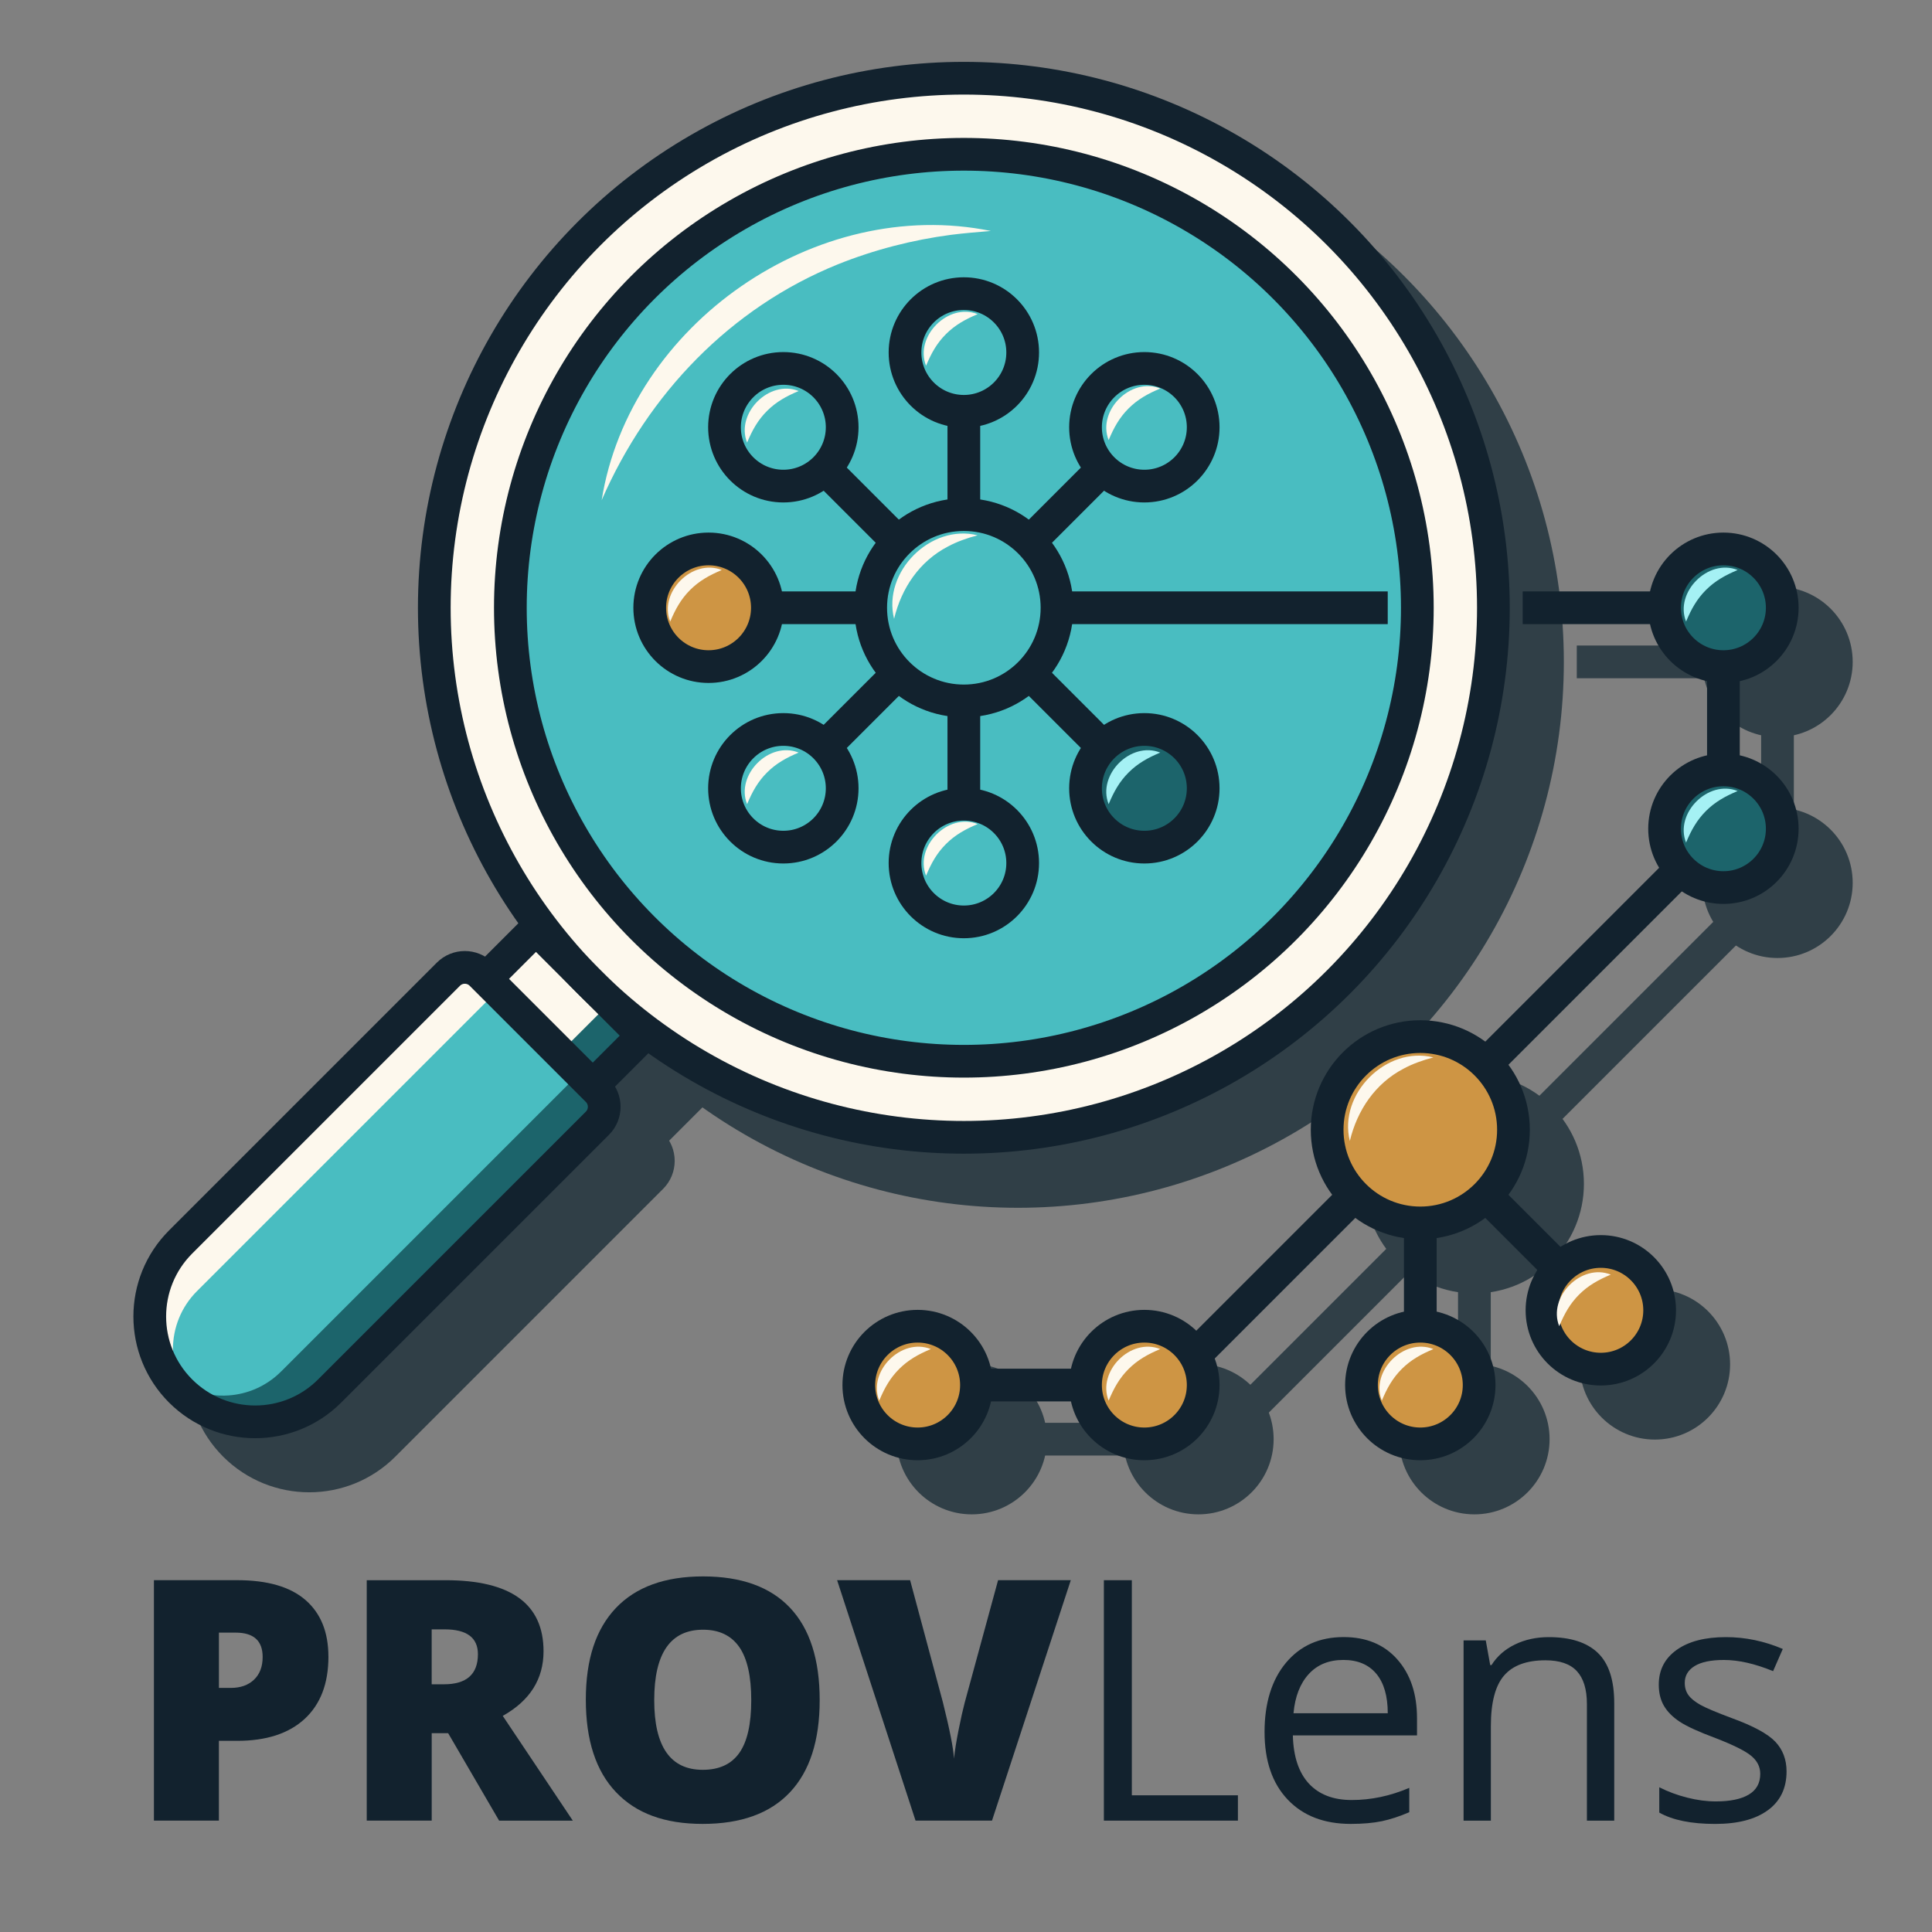 <?xml version="1.0" encoding="UTF-8"?>
<svg id="Ebene_1" xmlns="http://www.w3.org/2000/svg" viewBox="0 0 708.66 708.66">
  <rect x="0" y="0" width="708.66" height="708.66" fill="#808080" stroke="none"/>
  <defs>
    <style>
      .cls-1 {
        fill: #a5f1f4;
      }

      .cls-2 {
        fill: #ce9544;
      }

      .cls-2, .cls-3, .cls-4, .cls-5, .cls-6, .cls-7, .cls-8 {
        stroke-miterlimit: 10;
        stroke-width: 12px;
      }

      .cls-2, .cls-3, .cls-4, .cls-7, .cls-8 {
        stroke: #12222e;
      }

      .cls-9, .cls-8 {
        fill: #49bdc1;
      }

      .cls-10, .cls-6 {
        fill: #303f47;
      }

      .cls-11, .cls-3 {
        fill: #fdf8ed;
      }

      .cls-12, .cls-7 {
        fill: #1c646b;
      }

      .cls-4, .cls-5 {
        fill: none;
      }

      .cls-5, .cls-6 {
        stroke: #303f47;
      }

      .cls-13 {
        fill: #12222e;
      }
    </style>
  </defs>
  <g>
    <g>
      <rect class="cls-10" x="213.35" y="361.8" width="26.57" height="55.44" transform="translate(-209.05 274.34) rotate(-45)"/>
      <circle class="cls-6" cx="373.38" cy="242.78" r="194.24"/>
      <circle class="cls-6" cx="373.38" cy="242.78" r="166.34"/>
      <circle class="cls-6" cx="373.38" cy="242.78" r="34.17"/>
      <circle class="cls-6" cx="373.38" cy="149.14" r="21.58"/>
      <path class="cls-10" d="M240.53,203.33c10.32-64.56,78.69-111.85,142.76-98.76-4.89.41-9.76.8-14.59,1.41-14.25,1.88-28.23,5.49-41.52,10.82-39.42,15.96-69.67,47.52-86.65,86.52h0Z"/>
      <line class="cls-6" x1="373.38" y1="170.72" x2="373.38" y2="208.61"/>
      <circle class="cls-6" cx="439.59" cy="176.56" r="21.58"/>
      <line class="cls-6" x1="424.34" y1="191.82" x2="397.54" y2="218.61"/>
      <line class="cls-6" x1="528.86" y1="242.78" x2="407.55" y2="242.78"/>
      <circle class="cls-6" cx="651.99" cy="242.78" r="21.58"/>
      <line class="cls-6" x1="630.41" y1="242.78" x2="578.37" y2="242.78"/>
      <circle class="cls-6" cx="439.59" cy="308.99" r="21.58"/>
      <line class="cls-6" x1="424.34" y1="293.73" x2="397.54" y2="266.94"/>
      <circle class="cls-6" cx="373.38" cy="336.42" r="21.58"/>
      <line class="cls-6" x1="373.38" y1="314.84" x2="373.38" y2="276.95"/>
      <line class="cls-6" x1="651.59" y1="323.47" x2="454.49" y2="520.57"/>
      <circle class="cls-6" cx="607.02" cy="500.46" r="21.58"/>
      <line class="cls-6" x1="591.76" y1="485.2" x2="564.97" y2="458.41"/>
      <circle class="cls-6" cx="540.81" cy="527.89" r="21.58"/>
      <line class="cls-6" x1="540.81" y1="506.31" x2="540.81" y2="468.42"/>
      <circle class="cls-6" cx="651.99" cy="323.82" r="21.58"/>
      <line class="cls-6" x1="651.99" y1="302.25" x2="651.99" y2="264.36"/>
      <circle class="cls-6" cx="307.17" cy="308.99" r="21.58"/>
      <line class="cls-6" x1="322.43" y1="293.73" x2="349.22" y2="266.94"/>
      <circle class="cls-6" cx="439.59" cy="527.89" r="21.58"/>
      <circle class="cls-6" cx="279.74" cy="242.78" r="21.58"/>
      <line class="cls-6" x1="301.32" y1="242.78" x2="339.21" y2="242.78"/>
      <circle class="cls-6" cx="356.44" cy="527.89" r="21.58"/>
      <line class="cls-6" x1="378.01" y1="527.89" x2="415.9" y2="527.89"/>
      <circle class="cls-6" cx="307.17" cy="176.56" r="21.58"/>
      <line class="cls-6" x1="322.43" y1="191.82" x2="349.22" y2="218.61"/>
      <circle class="cls-6" cx="540.81" cy="434.25" r="34.17"/>
      <rect class="cls-10" x="226.92" y="394.55" width="26.57" height="17.08" transform="translate(-214.67 287.91) rotate(-45)"/>
      <rect class="cls-5" x="213.35" y="361.8" width="26.57" height="55.44" transform="translate(-209.05 274.34) rotate(-45)"/>
      <path class="cls-10" d="M86.1,530.06h0c-15.09-15.09-15.09-39.56,0-54.66l98.23-98.23c3.32-3.32,8.71-3.32,12.03,0l42.63,42.63c3.32,3.32,3.32,8.71,0,12.03l-98.23,98.23c-15.09,15.09-39.56,15.09-54.66,0Z"/>
      <path class="cls-10" d="M92.11,536.07h0c-11.77-11.77-11.77-30.87,0-42.64l105.56-105.56c2.59-2.59,6.79-2.59,9.38,0l33.26,33.26c2.59,2.59,2.59,6.79,0,9.38l-105.56,105.56c-11.77,11.77-30.87,11.77-42.64,0Z"/>
      <polygon class="cls-10" points="86.3 474.29 184.53 376.06 86.3 474.29 86.3 474.29"/>
      <path class="cls-10" d="M122.93,522.94l105.56-105.56c2.59-2.59,2.59-6.79,0-9.38l-31.94-31.94h0l42.63,42.63c3.32,3.32,3.32,8.71,0,12.03l-98.23,98.23c-15.09,15.09-39.56,15.09-54.66,0h0c-1.08-1.08-2.07-2.21-3-3.38,11.82,9.06,28.81,8.19,39.63-2.63Z"/>
      <path class="cls-5" d="M86.1,530.06h0c-15.09-15.09-15.09-39.56,0-54.66l98.23-98.23c3.32-3.32,8.71-3.32,12.03,0l42.63,42.63c3.32,3.32,3.32,8.71,0,12.03l-98.23,98.23c-15.09,15.09-39.56,15.09-54.66,0Z"/>
      <path class="cls-10" d="M293.87,182.18c-4.29-10.75,8.16-23.23,18.92-18.91-4.56,1.91-8.27,3.98-11.61,7.31-3.34,3.33-5.4,7.04-7.31,11.61h0Z"/>
      <path class="cls-10" d="M265.67,247.83c-4.29-10.75,8.16-23.23,18.92-18.91-4.56,1.91-8.27,3.98-11.61,7.31-3.34,3.33-5.4,7.04-7.31,11.61h0Z"/>
      <path class="cls-10" d="M293.87,314.81c-4.29-10.75,8.16-23.23,18.92-18.91-4.56,1.91-8.27,3.98-11.61,7.31-3.34,3.33-5.4,7.04-7.31,11.61h0Z"/>
      <path class="cls-10" d="M359.52,341.03c-4.29-10.75,8.16-23.23,18.92-18.91-4.56,1.91-8.27,3.98-11.61,7.31-3.34,3.33-5.4,7.04-7.31,11.61h0Z"/>
      <path class="cls-10" d="M342.34,533.59c-4.29-10.75,8.16-23.23,18.92-18.91-4.56,1.91-8.27,3.98-11.61,7.31-3.34,3.33-5.4,7.04-7.31,11.61h0Z"/>
      <path class="cls-10" d="M426.5,533.59c-4.29-10.75,8.16-23.23,18.92-18.91-4.56,1.91-8.27,3.98-11.61,7.31-3.34,3.33-5.4,7.04-7.31,11.61h0Z"/>
      <path class="cls-10" d="M526.69,533.59c-4.29-10.75,8.16-23.23,18.92-18.91-4.56,1.91-8.27,3.98-11.61,7.31-3.34,3.33-5.4,7.04-7.31,11.61h0Z"/>
      <path class="cls-10" d="M591.76,506.28c-4.29-10.75,8.16-23.23,18.92-18.91-4.56,1.91-8.27,3.98-11.61,7.31-3.34,3.33-5.4,7.04-7.31,11.61h0Z"/>
      <path class="cls-10" d="M426.5,314.81c-4.29-10.75,8.16-23.23,18.92-18.91-4.56,1.91-8.27,3.98-11.61,7.31-3.34,3.33-5.4,7.04-7.31,11.61h0Z"/>
      <path class="cls-10" d="M638.3,247.83c-4.29-10.75,8.16-23.23,18.92-18.91-4.56,1.91-8.27,3.98-11.61,7.31-3.34,3.33-5.4,7.04-7.31,11.61h0Z"/>
      <path class="cls-10" d="M638.3,328.9c-4.29-10.75,8.16-23.23,18.92-18.91-4.56,1.91-8.27,3.98-11.61,7.31-3.34,3.33-5.4,7.04-7.31,11.61h0Z"/>
      <path class="cls-10" d="M359.52,153.99c-4.29-10.75,8.16-23.23,18.92-18.91-4.56,1.91-8.27,3.98-11.61,7.31-3.34,3.33-5.4,7.04-7.31,11.61h0Z"/>
      <path class="cls-10" d="M347.79,246.83c-4.28-17.23,13.41-34.95,30.64-30.64-4,1.05-7.65,2.36-10.97,4.15-10.33,5.41-16.95,15.17-19.67,26.49h0Z"/>
      <path class="cls-10" d="M514.96,438.34c-4.28-17.23,13.41-34.95,30.64-30.64-4,1.05-7.65,2.36-10.97,4.15-10.33,5.41-16.95,15.17-19.67,26.49h0Z"/>
      <path class="cls-10" d="M426.5,181.26c-4.29-10.75,8.16-23.23,18.92-18.91-4.56,1.91-8.27,3.98-11.61,7.31-3.34,3.33-5.4,7.04-7.31,11.61h0Z"/>
    </g>
    <g>
      <rect class="cls-11" x="193.51" y="341.96" width="26.57" height="55.44" transform="translate(-200.83 254.5) rotate(-45)"/>
      <circle class="cls-3" cx="353.54" cy="222.93" r="194.24"/>
      <circle class="cls-8" cx="353.54" cy="222.93" r="166.34"/>
      <circle class="cls-8" cx="353.54" cy="222.93" r="34.17"/>
      <circle class="cls-8" cx="353.54" cy="129.29" r="21.58"/>
      <path class="cls-11" d="M220.69,183.48c10.32-64.56,78.69-111.85,142.76-98.76-4.89.41-9.76.8-14.59,1.41-14.25,1.88-28.23,5.49-41.52,10.82-39.42,15.96-69.67,47.52-86.65,86.52h0Z"/>
      <line class="cls-8" x1="353.54" y1="150.87" x2="353.54" y2="188.76"/>
      <circle class="cls-8" cx="419.75" cy="156.72" r="21.58"/>
      <line class="cls-8" x1="404.49" y1="171.98" x2="377.7" y2="198.77"/>
      <line class="cls-8" x1="509.02" y1="222.93" x2="387.71" y2="222.93"/>
      <circle class="cls-7" cx="632.15" cy="222.93" r="21.58"/>
      <line class="cls-8" x1="610.57" y1="222.93" x2="558.53" y2="222.93"/>
      <circle class="cls-7" cx="419.75" cy="289.15" r="21.58"/>
      <line class="cls-8" x1="404.49" y1="273.89" x2="377.7" y2="247.1"/>
      <circle class="cls-8" cx="353.54" cy="316.57" r="21.58"/>
      <line class="cls-8" x1="353.54" y1="295" x2="353.54" y2="257.1"/>
      <line class="cls-8" x1="631.75" y1="303.62" x2="434.65" y2="500.73"/>
      <circle class="cls-2" cx="587.18" cy="480.62" r="21.58"/>
      <line class="cls-8" x1="571.92" y1="465.36" x2="545.13" y2="438.57"/>
      <circle class="cls-2" cx="520.97" cy="508.04" r="21.58"/>
      <line class="cls-8" x1="520.97" y1="486.47" x2="520.97" y2="448.58"/>
      <circle class="cls-7" cx="632.15" cy="303.98" r="21.58"/>
      <line class="cls-8" x1="632.15" y1="282.4" x2="632.15" y2="244.51"/>
      <circle class="cls-8" cx="287.33" cy="289.15" r="21.58"/>
      <line class="cls-8" x1="302.58" y1="273.89" x2="329.38" y2="247.1"/>
      <circle class="cls-2" cx="419.75" cy="508.04" r="21.58"/>
      <circle class="cls-2" cx="259.9" cy="222.93" r="21.58"/>
      <line class="cls-8" x1="281.48" y1="222.93" x2="319.37" y2="222.93"/>
      <circle class="cls-2" cx="336.59" cy="508.04" r="21.58"/>
      <line class="cls-8" x1="358.17" y1="508.04" x2="396.06" y2="508.04"/>
      <circle class="cls-8" cx="287.33" cy="156.72" r="21.58"/>
      <line class="cls-8" x1="302.58" y1="171.98" x2="329.38" y2="198.77"/>
      <circle class="cls-2" cx="520.97" cy="414.4" r="34.17"/>
      <rect class="cls-12" x="207.07" y="374.7" width="26.57" height="17.08" transform="translate(-206.45 268.07) rotate(-45)"/>
      <rect class="cls-4" x="193.51" y="341.96" width="26.57" height="55.44" transform="translate(-200.83 254.5) rotate(-45)"/>
      <path class="cls-11" d="M66.25,510.22h0c-15.09-15.09-15.09-39.56,0-54.66l98.23-98.23c3.32-3.32,8.71-3.32,12.03,0l42.63,42.63c3.32,3.32,3.32,8.71,0,12.03l-98.23,98.23c-15.09,15.09-39.56,15.09-54.66,0Z"/>
      <path class="cls-9" d="M72.26,516.22h0c-11.77-11.77-11.77-30.87,0-42.64l105.56-105.56c2.59-2.59,6.79-2.59,9.38,0l33.26,33.26c2.59,2.59,2.59,6.79,0,9.38l-105.56,105.56c-11.77,11.77-30.87,11.77-42.64,0Z"/>
      <g>
        <polygon class="cls-12" points="66.46 454.44 164.69 356.21 66.46 454.45 66.46 454.44"/>
        <path class="cls-12" d="M103.09,503.09l105.56-105.56c2.59-2.59,2.59-6.79,0-9.38l-31.94-31.94h0l42.63,42.63c3.32,3.32,3.32,8.71,0,12.03l-98.23,98.23c-15.09,15.09-39.56,15.09-54.66,0h0c-1.08-1.08-2.07-2.21-3-3.38,11.82,9.06,28.81,8.19,39.63-2.63Z"/>
      </g>
      <path class="cls-4" d="M66.25,510.22h0c-15.09-15.09-15.09-39.56,0-54.66l98.23-98.23c3.32-3.32,8.71-3.32,12.03,0l42.63,42.63c3.32,3.32,3.32,8.71,0,12.03l-98.23,98.23c-15.09,15.09-39.56,15.09-54.66,0Z"/>
      <path class="cls-11" d="M274.03,162.34c-4.29-10.75,8.16-23.23,18.92-18.91-4.56,1.91-8.27,3.98-11.61,7.31-3.34,3.33-5.4,7.04-7.31,11.61h0Z"/>
      <path class="cls-11" d="M245.83,227.99c-4.29-10.75,8.16-23.23,18.92-18.91-4.56,1.91-8.27,3.98-11.61,7.31-3.34,3.33-5.4,7.04-7.31,11.61h0Z"/>
      <path class="cls-11" d="M274.03,294.96c-4.29-10.75,8.16-23.23,18.92-18.91-4.56,1.91-8.27,3.98-11.61,7.31-3.34,3.33-5.4,7.04-7.31,11.61h0Z"/>
      <path class="cls-11" d="M339.68,321.18c-4.29-10.75,8.16-23.23,18.92-18.91-4.56,1.91-8.27,3.98-11.61,7.31-3.34,3.33-5.4,7.04-7.31,11.61h0Z"/>
      <path class="cls-11" d="M322.5,513.75c-4.29-10.75,8.16-23.23,18.92-18.91-4.56,1.91-8.27,3.98-11.61,7.31-3.34,3.33-5.4,7.04-7.31,11.61h0Z"/>
      <path class="cls-11" d="M406.65,513.75c-4.29-10.75,8.16-23.23,18.92-18.91-4.56,1.91-8.27,3.98-11.61,7.31-3.34,3.33-5.4,7.04-7.31,11.61h0Z"/>
      <path class="cls-11" d="M506.85,513.75c-4.29-10.75,8.16-23.23,18.92-18.91-4.56,1.91-8.27,3.98-11.61,7.31-3.34,3.33-5.4,7.04-7.31,11.61h0Z"/>
      <path class="cls-11" d="M571.92,486.44c-4.29-10.75,8.16-23.23,18.92-18.91-4.56,1.91-8.27,3.98-11.61,7.31-3.34,3.33-5.4,7.04-7.31,11.61h0Z"/>
      <path class="cls-1" d="M406.65,294.96c-4.29-10.75,8.16-23.23,18.92-18.91-4.56,1.91-8.27,3.98-11.61,7.31-3.34,3.33-5.4,7.04-7.31,11.61h0Z"/>
      <path class="cls-1" d="M618.45,227.99c-4.29-10.75,8.16-23.23,18.92-18.91-4.56,1.91-8.27,3.98-11.61,7.31-3.34,3.33-5.4,7.04-7.31,11.61h0Z"/>
      <path class="cls-1" d="M618.45,309.06c-4.29-10.75,8.16-23.23,18.92-18.91-4.56,1.91-8.27,3.98-11.61,7.31-3.34,3.33-5.4,7.04-7.31,11.61h0Z"/>
      <path class="cls-11" d="M339.68,134.14c-4.29-10.75,8.16-23.23,18.92-18.91-4.56,1.91-8.27,3.98-11.61,7.31-3.34,3.33-5.4,7.04-7.31,11.61h0Z"/>
      <path class="cls-11" d="M327.95,226.99c-4.28-17.23,13.41-34.95,30.64-30.64-4,1.05-7.65,2.36-10.97,4.15-10.33,5.41-16.95,15.17-19.67,26.49h0Z"/>
      <path class="cls-11" d="M495.12,418.5c-4.28-17.23,13.41-34.95,30.64-30.64-4,1.05-7.65,2.36-10.97,4.15-10.33,5.41-16.95,15.17-19.67,26.49h0Z"/>
      <path class="cls-11" d="M406.65,161.42c-4.29-10.75,8.16-23.23,18.92-18.91-4.56,1.91-8.27,3.98-11.61,7.31-3.34,3.33-5.4,7.04-7.31,11.61h0Z"/>
    </g>
  </g>
  <g>
    <path class="cls-13" d="M120.47,607.66c0,9.85-2.91,17.46-8.72,22.83-5.81,5.37-14.07,8.05-24.76,8.05h-6.7v29.26h-23.83v-88.19h30.52c11.14,0,19.5,2.43,25.1,7.3,5.59,4.87,8.38,11.78,8.38,20.75ZM80.29,619.13h4.34c3.58,0,6.42-1,8.54-3.02,2.11-2.01,3.17-4.79,3.17-8.33,0-5.95-3.3-8.93-9.89-8.93h-6.15v20.27Z"/>
    <path class="cls-13" d="M158.35,635.72v32.09h-23.83v-88.19h28.9c23.97,0,35.95,8.69,35.95,26.06,0,10.22-4.99,18.12-14.96,23.71l25.7,38.43h-27.03l-18.7-32.09h-6.03ZM158.35,617.8h4.46c8.32,0,12.49-3.68,12.49-11.04,0-6.07-4.08-9.11-12.25-9.11h-4.71v20.15Z"/>
    <path class="cls-13" d="M300.66,623.59c0,14.84-3.64,26.12-10.92,33.84-7.28,7.72-17.94,11.58-31.97,11.58s-24.44-3.88-31.82-11.64c-7.38-7.76-11.07-19.06-11.07-33.9s3.67-25.89,11.01-33.63c7.34-7.74,18.01-11.61,32-11.61s24.67,3.84,31.91,11.52c7.24,7.68,10.86,18.96,10.86,33.84ZM239.97,623.59c0,17.05,5.93,25.58,17.8,25.58,6.03,0,10.51-2.07,13.42-6.21,2.92-4.14,4.37-10.6,4.37-19.36s-1.48-15.31-4.43-19.52c-2.96-4.2-7.37-6.3-13.24-6.3-11.94,0-17.92,8.61-17.92,25.82Z"/>
    <path class="cls-13" d="M366.11,579.61h26.66l-28.9,88.19h-28.05l-28.77-88.19h26.78l12,44.7c2.49,9.93,3.86,16.85,4.1,20.75.28-2.81.84-6.33,1.69-10.56.84-4.22,1.59-7.54,2.23-9.95l12.25-44.94Z"/>
    <path class="cls-13" d="M404.9,667.81v-88.19h10.26v78.9h38.91v9.29h-49.17Z"/>
    <path class="cls-13" d="M495.45,669.01c-9.77,0-17.49-2.98-23.13-8.93-5.65-5.95-8.48-14.22-8.48-24.79s2.62-19.12,7.87-25.4c5.25-6.27,12.3-9.41,21.14-9.41,8.29,0,14.84,2.72,19.67,8.17,4.83,5.45,7.24,12.64,7.24,21.57v6.33h-45.54c.2,7.76,2.16,13.65,5.88,17.67,3.72,4.02,8.96,6.03,15.71,6.03,7.12,0,14.16-1.49,21.11-4.46v8.93c-3.54,1.53-6.89,2.62-10.04,3.29-3.16.66-6.97,1-11.43,1ZM492.74,608.87c-5.31,0-9.54,1.73-12.7,5.19-3.16,3.46-5.02,8.24-5.58,14.36h34.57c0-6.31-1.41-11.15-4.22-14.51-2.82-3.36-6.84-5.04-12.06-5.04Z"/>
    <path class="cls-13" d="M582.08,667.81v-42.77c0-5.39-1.23-9.41-3.68-12.06s-6.29-3.98-11.52-3.98c-6.92,0-11.99,1.87-15.2,5.61-3.22,3.74-4.83,9.91-4.83,18.52v34.69h-10.01v-66.12h8.14l1.63,9.05h.48c2.05-3.26,4.93-5.78,8.63-7.57,3.7-1.79,7.82-2.68,12.37-2.68,7.96,0,13.96,1.92,17.98,5.76,4.02,3.84,6.03,9.98,6.03,18.43v43.13h-10.01Z"/>
    <path class="cls-13" d="M655.31,649.77c0,6.15-2.29,10.9-6.88,14.24-4.58,3.34-11.02,5.01-19.3,5.01-8.77,0-15.6-1.39-20.51-4.16v-9.29c3.18,1.61,6.58,2.88,10.23,3.8,3.64.93,7.15,1.39,10.53,1.39,5.23,0,9.25-.83,12.06-2.5,2.82-1.67,4.22-4.21,4.22-7.63,0-2.57-1.12-4.78-3.35-6.61-2.23-1.83-6.59-3.99-13.06-6.49-6.15-2.29-10.53-4.29-13.12-6-2.59-1.71-4.52-3.65-5.79-5.82-1.27-2.17-1.9-4.77-1.9-7.78,0-5.39,2.19-9.64,6.58-12.76,4.38-3.12,10.4-4.67,18.04-4.67,7.12,0,14.08,1.45,20.87,4.34l-3.56,8.14c-6.64-2.73-12.65-4.1-18.04-4.1-4.75,0-8.33.75-10.74,2.23-2.41,1.49-3.62,3.54-3.62,6.15,0,1.77.45,3.28,1.36,4.52.9,1.25,2.36,2.43,4.37,3.56,2.01,1.13,5.87,2.75,11.58,4.89,7.84,2.86,13.14,5.73,15.9,8.63,2.75,2.9,4.13,6.54,4.13,10.92Z"/>
  </g>
</svg>